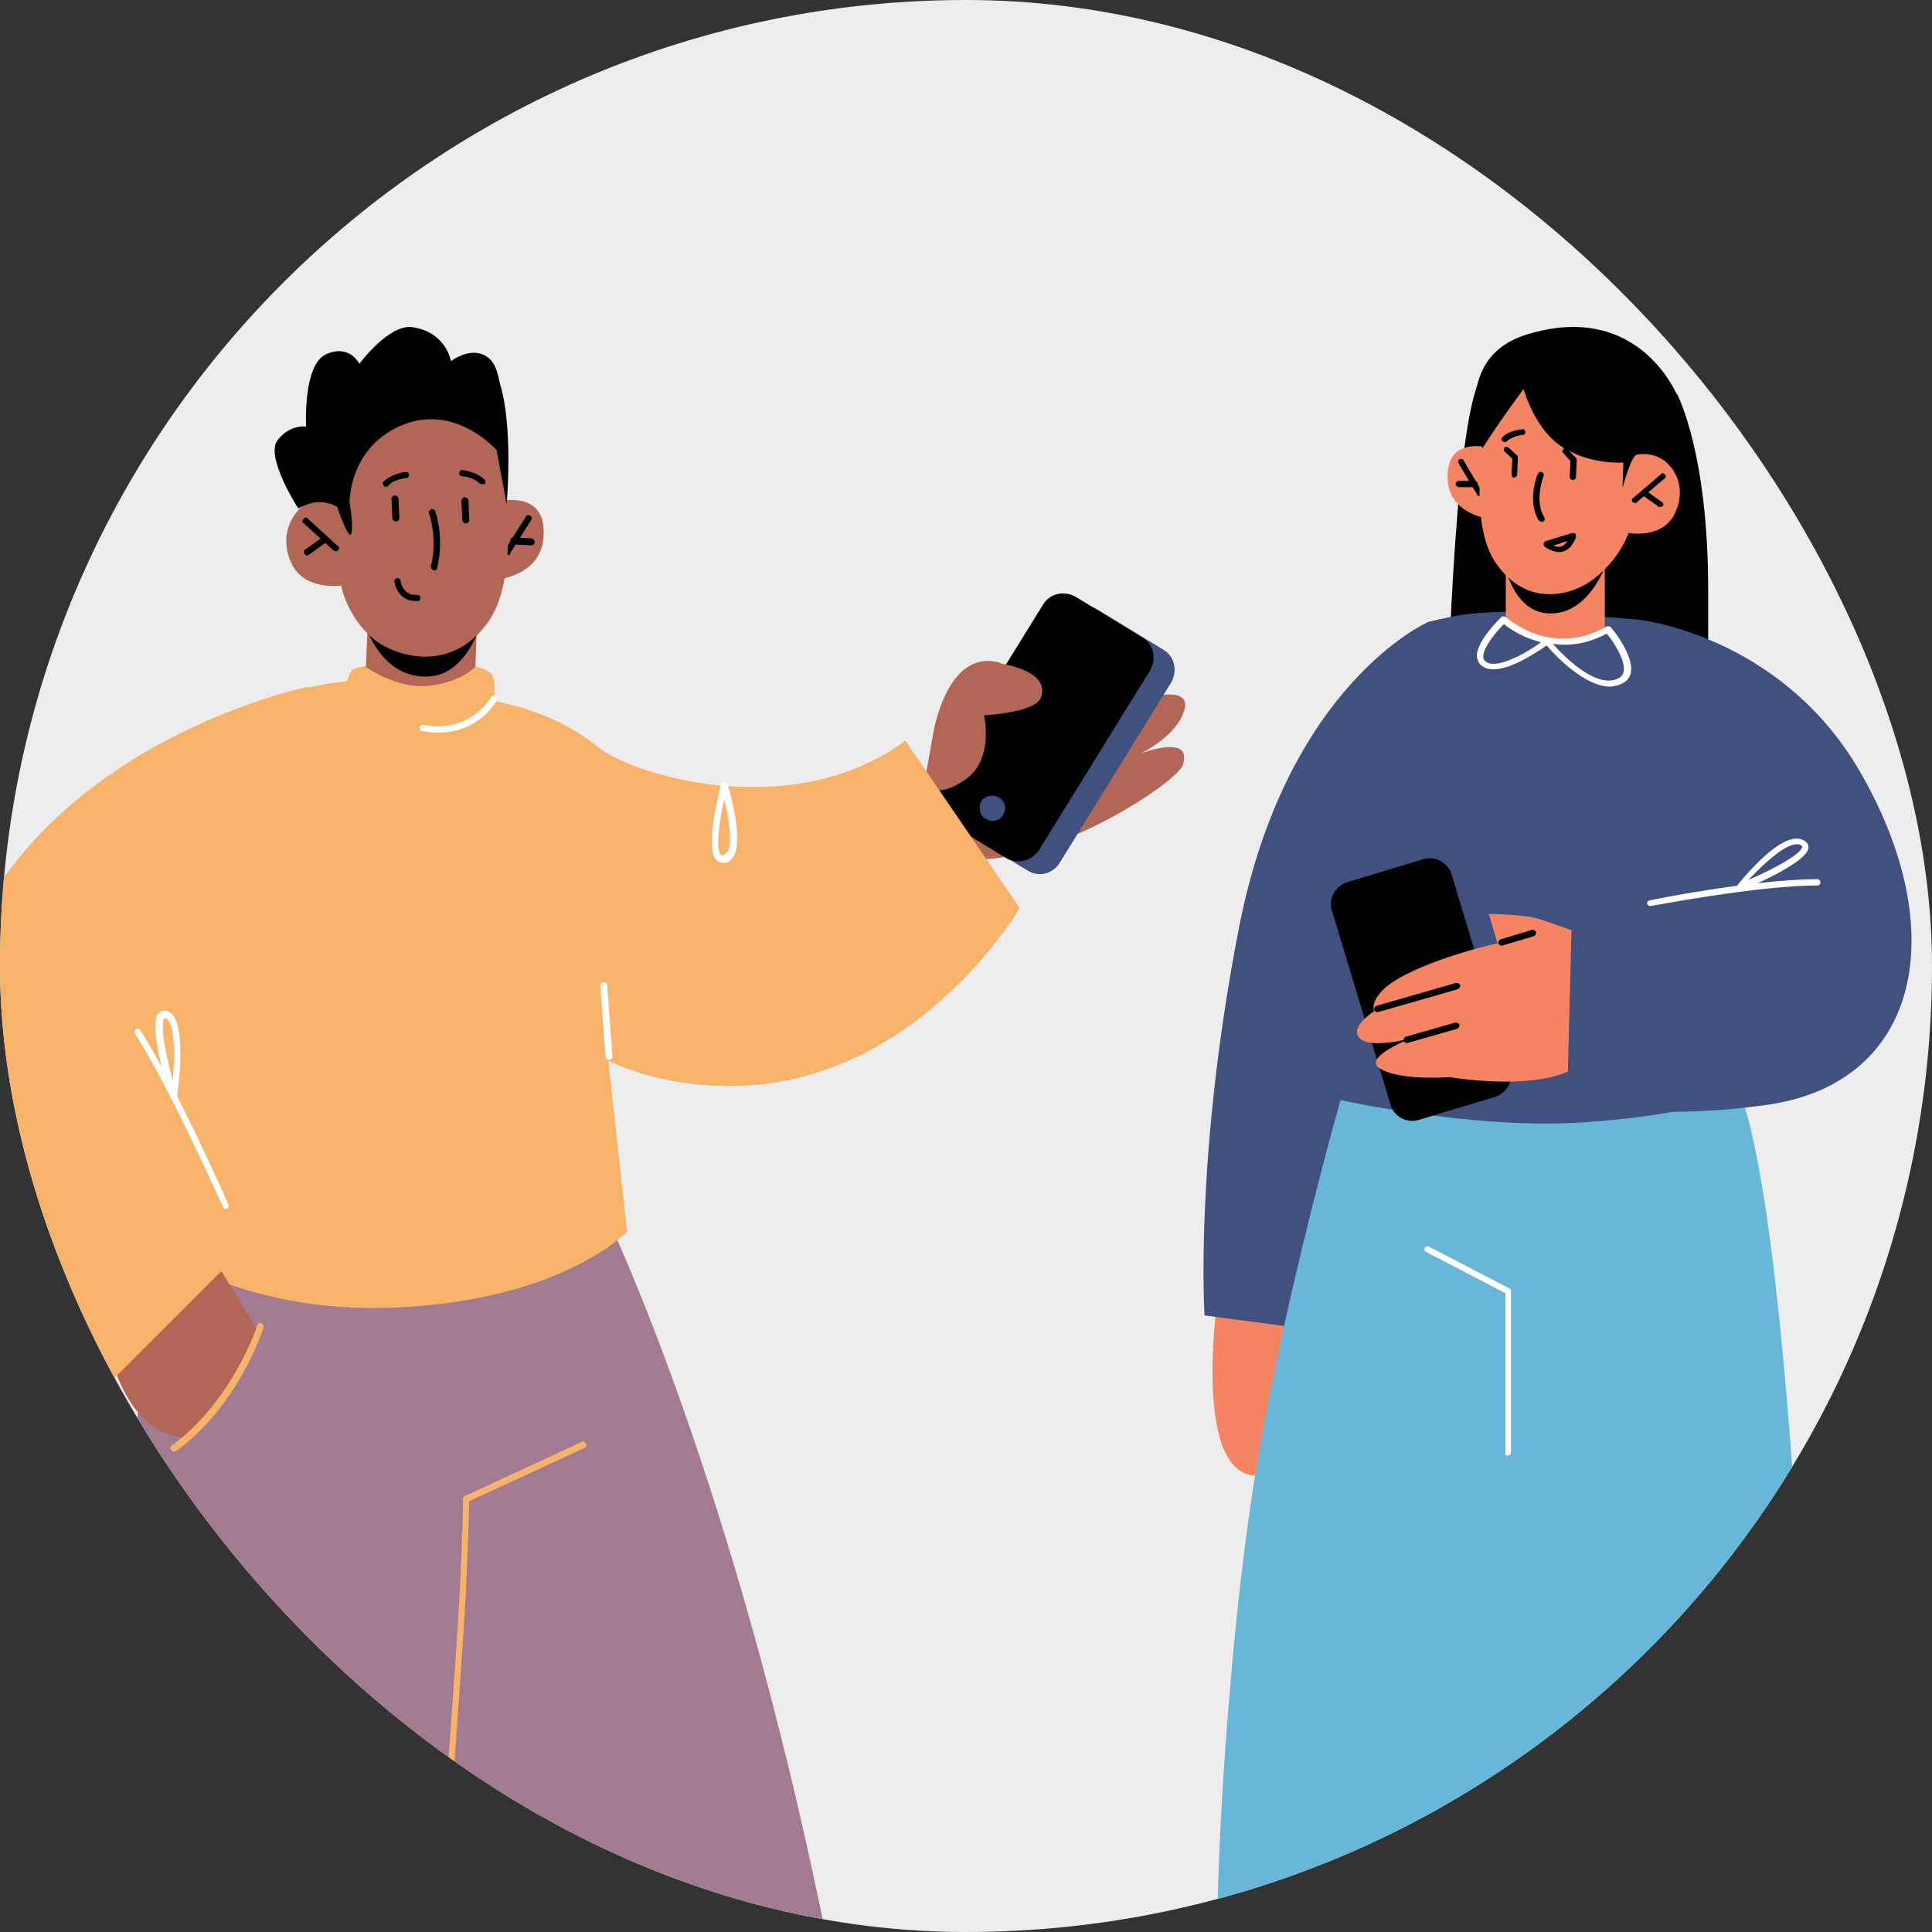 <svg width="56" height="56" viewBox="0 0 56 56" fill="none" xmlns="http://www.w3.org/2000/svg">
<rect x="0" y="0" width="56" height="56" fill="#333333" stroke="none"/>
<g clip-path="url(#clip0_639_2527)">
<rect width="56" height="56" rx="28" fill="#EEEDED"/>
<path d="M27.03 21.366C27.03 21.366 27.384 18.838 28.926 19.192C29.634 19.369 28.521 20.734 28.521 20.734L30.493 19.9C30.493 19.9 32.743 19.192 33.199 19.369C33.654 19.546 32.946 20.305 32.946 20.305C32.946 20.305 34.538 19.774 34.336 20.557C34.134 21.341 33.047 21.847 33.047 21.847C33.047 21.847 34.589 21.24 34.286 22.175C34.109 22.681 30.721 24.906 28.395 24.906C26.069 24.906 26.726 23.06 26.726 23.06L27.03 21.366Z" fill="#B26756"/>
<path d="M32.156 22.378C32.13 22.378 32.13 22.378 32.105 22.352L30.032 20.709C30.007 20.684 29.981 20.633 30.007 20.583C30.032 20.557 30.082 20.532 30.133 20.557L32.206 22.201C32.231 22.226 32.257 22.276 32.231 22.327C32.206 22.352 32.181 22.378 32.156 22.378Z" fill="black"/>
<path d="M27.986 23.488C27.935 23.488 27.91 23.462 27.91 23.412C27.91 23.361 27.935 23.311 27.986 23.311C27.986 23.311 28.593 23.235 28.846 22.754C29.048 22.35 28.972 21.743 28.567 21.01C28.542 20.959 28.567 20.909 28.593 20.884C28.643 20.858 28.694 20.884 28.719 20.909C29.149 21.718 29.25 22.35 28.997 22.83C28.694 23.412 28.011 23.488 27.986 23.488Z" fill="black"/>
<path d="M29.783 25.232L27.836 24.044C27.507 23.842 27.432 23.437 27.608 23.108L30.845 17.875C31.047 17.547 31.451 17.471 31.78 17.648L33.727 18.836C34.055 19.038 34.131 19.443 33.954 19.771L30.718 25.005C30.516 25.333 30.111 25.434 29.783 25.232Z" fill="#40507F"/>
<path d="M29.173 24.879L27.227 23.69C26.898 23.488 26.822 23.084 26.999 22.755L30.235 17.522C30.438 17.193 30.842 17.117 31.171 17.294L33.117 18.482C33.446 18.685 33.522 19.089 33.345 19.418L30.109 24.651C29.907 24.954 29.502 25.056 29.173 24.879Z" fill="black"/>
<path d="M28.401 23.44C28.401 23.642 28.578 23.794 28.78 23.794C28.983 23.794 29.134 23.617 29.134 23.415C29.134 23.212 28.957 23.061 28.755 23.061C28.528 23.061 28.376 23.238 28.401 23.44Z" fill="#40507F"/>
<path d="M28.524 19.168C28.524 19.168 30.522 19.294 30.168 20.23C29.991 20.66 28.524 20.735 28.524 20.735C28.524 20.735 28.828 22.025 27.968 22.606C27.184 23.137 26.906 22.809 26.906 22.809C26.906 22.809 27.21 20.103 28.524 19.168Z" fill="#B26756"/>
<path d="M17.422 34.915C17.422 34.915 20.658 41.413 23.313 53.169C25.74 63.863 26.246 72.712 26.246 72.712H15.804C15.804 72.712 14.641 63.989 14.338 60.526C14.034 57.062 12.998 52.461 12.998 52.461C12.998 52.461 11.557 72.383 11.228 72.712C10.874 73.04 0.888 72.787 0.989 72.332C1.09 71.877 4.149 38.834 4.427 36.66C5.236 29.985 17.422 34.915 17.422 34.915Z" fill="#A37B90"/>
<path d="M12.992 52.565C12.941 52.565 12.891 52.515 12.891 52.464C12.891 52.413 13.219 48.141 13.32 46.245C13.421 44.349 13.421 43.438 13.421 43.438C13.421 43.413 13.447 43.363 13.472 43.363L16.86 41.795C16.91 41.77 16.961 41.795 16.986 41.846C17.012 41.896 16.986 41.947 16.936 41.972L13.598 43.514C13.598 43.742 13.573 44.652 13.497 46.27C13.396 48.166 13.068 52.464 13.068 52.515C13.068 52.54 13.042 52.565 12.992 52.565Z" fill="#F7B369"/>
<path d="M13.779 19.316C13.779 19.316 14.158 19.417 14.259 19.544C14.361 19.695 14.335 20.252 14.335 20.252L17.293 27.684L18.178 35.699C18.178 35.699 16.332 37.671 11.529 37.898C6.725 38.126 4.172 35.926 4.172 35.926C4.172 35.926 6.119 22.476 7.307 20.732C7.838 19.948 10.063 19.746 10.063 19.746C10.063 19.746 10.138 19.468 10.214 19.417C10.669 19.114 13.779 19.316 13.779 19.316Z" fill="#F7B369"/>
<path d="M13.91 14.666C13.91 14.666 15.68 13.983 15.756 15.323C15.857 16.891 13.986 16.84 13.986 16.84L13.91 14.666Z" fill="#B26756"/>
<path d="M14.713 16.084C14.688 16.084 14.688 16.084 14.663 16.059C14.612 16.033 14.612 15.983 14.638 15.932L15.245 14.972C15.27 14.921 15.32 14.921 15.371 14.946C15.421 14.972 15.421 15.022 15.396 15.073L14.789 16.033C14.789 16.084 14.764 16.084 14.713 16.084Z" fill="black"/>
<path d="M15.396 15.806L14.89 15.78C14.84 15.78 14.789 15.73 14.789 15.679C14.789 15.629 14.814 15.578 14.89 15.578L15.396 15.603C15.446 15.603 15.497 15.654 15.497 15.704C15.497 15.78 15.446 15.806 15.396 15.806Z" fill="black"/>
<path d="M10.65 18.267L10.574 20.088C10.574 20.088 11.257 20.492 12.142 20.543C13.33 20.593 13.76 19.911 13.76 19.911L13.836 17.762L10.65 18.267Z" fill="#B26756"/>
<path d="M10.641 18.26C10.641 18.26 11.146 19.752 12.511 19.6C13.599 19.474 13.978 17.957 13.978 17.957L10.641 18.26Z" fill="black"/>
<path d="M14.517 13.206C14.517 13.206 15.175 16.569 14.163 18.01C13.076 19.552 11.458 19.021 10.851 18.541C10.042 17.883 9.891 16.973 9.891 16.973C9.891 16.973 8.728 17.15 8.399 16.215C8.02 15.229 8.778 14.445 9.334 14.42C9.916 14.394 9.967 14.495 9.967 14.495L9.84 13.434C9.84 13.434 13.455 9.692 14.517 13.206Z" fill="#B26756"/>
<path d="M9.739 15.977C9.714 15.977 9.688 15.977 9.663 15.952L8.804 15.168C8.753 15.143 8.753 15.067 8.804 15.042C8.829 14.991 8.905 14.991 8.93 15.042L9.79 15.826C9.84 15.851 9.84 15.927 9.79 15.952C9.79 15.977 9.764 15.977 9.739 15.977Z" fill="black"/>
<path d="M8.901 16.104C8.876 16.104 8.85 16.079 8.825 16.053C8.8 16.003 8.8 15.952 8.85 15.927L9.381 15.548C9.432 15.523 9.483 15.523 9.508 15.573C9.533 15.624 9.533 15.674 9.483 15.7L8.952 16.079C8.952 16.079 8.926 16.104 8.901 16.104Z" fill="black"/>
<path d="M11.474 15.118C11.424 15.118 11.373 15.067 11.373 15.017L11.348 14.46C11.348 14.41 11.398 14.359 11.449 14.359C11.499 14.359 11.55 14.41 11.55 14.46L11.575 15.017C11.575 15.067 11.525 15.118 11.474 15.118Z" fill="black"/>
<path d="M13.501 15.171C13.451 15.171 13.4 15.12 13.4 15.069L13.375 14.513C13.375 14.463 13.426 14.412 13.476 14.412C13.527 14.412 13.577 14.463 13.577 14.513L13.602 15.069C13.602 15.145 13.552 15.171 13.501 15.171Z" fill="black"/>
<path d="M12.591 16.538C12.515 16.512 12.49 16.462 12.49 16.411C12.692 15.602 12.44 14.894 12.44 14.894C12.414 14.844 12.44 14.793 12.49 14.768C12.541 14.742 12.591 14.768 12.617 14.818C12.617 14.844 12.895 15.577 12.667 16.462C12.667 16.512 12.642 16.538 12.591 16.538Z" fill="black"/>
<path d="M13.973 14.032C13.947 14.032 13.922 14.032 13.897 14.007C13.745 13.855 13.492 13.805 13.391 13.805C13.341 13.805 13.29 13.754 13.315 13.704C13.315 13.653 13.366 13.602 13.416 13.628C13.442 13.628 13.821 13.678 14.049 13.906C14.074 13.957 14.074 14.007 14.049 14.032C14.023 14.032 13.998 14.032 13.973 14.032Z" fill="black"/>
<path d="M11.199 14.11C11.174 14.11 11.148 14.11 11.123 14.084C11.098 14.059 11.072 13.983 11.123 13.958C11.351 13.73 11.73 13.68 11.755 13.68C11.806 13.68 11.856 13.705 11.856 13.755C11.856 13.806 11.831 13.857 11.78 13.857C11.78 13.857 11.426 13.882 11.275 14.059C11.249 14.084 11.224 14.11 11.199 14.11Z" fill="black"/>
<path d="M9.705 14.488C9.705 14.488 10.033 15.525 10.16 15.499C10.286 15.474 10.135 13.831 9.73 13.755C9.351 13.679 9.705 14.488 9.705 14.488Z" fill="black"/>
<path d="M13.785 19.316C13.785 19.316 13.431 19.746 12.47 19.873C11.535 19.999 10.625 19.342 10.625 19.342L10.145 20.53L11.763 21.288L14.265 20.783L14.139 19.645L13.785 19.316Z" fill="#F7B369"/>
<path d="M12.037 17.42C11.834 17.42 11.531 17.319 11.43 16.864C11.43 16.813 11.455 16.763 11.505 16.763C11.556 16.737 11.607 16.788 11.607 16.838C11.708 17.294 12.062 17.243 12.087 17.243C12.138 17.243 12.188 17.268 12.188 17.319C12.188 17.369 12.163 17.42 12.112 17.42C12.112 17.42 12.087 17.42 12.037 17.42Z" fill="black"/>
<path d="M26.244 21.466L29.556 26.32C29.556 26.32 26.497 31.604 20.96 31.477C14.26 31.326 13.426 24.904 13.426 24.904L13.982 20.277C13.982 20.277 15.828 20.429 17.319 21.643C18.381 22.502 23.008 23.867 26.244 21.466Z" fill="#F7B369"/>
<path d="M12.691 21.239C12.539 21.239 12.388 21.213 12.236 21.188C12.185 21.188 12.16 21.137 12.16 21.087C12.16 21.036 12.211 21.011 12.261 21.011C13.627 21.264 14.208 20.253 14.233 20.202C14.259 20.151 14.309 20.151 14.36 20.177C14.41 20.202 14.41 20.253 14.385 20.303C14.41 20.328 13.879 21.239 12.691 21.239Z" fill="white"/>
<path d="M7.538 38.684L5.718 35.701L3.164 39.114C3.164 39.114 3.644 41.668 5.465 41.668C6.021 41.668 7.538 38.684 7.538 38.684Z" fill="#B26756"/>
<path d="M5.03 42.076C5.005 42.076 4.979 42.051 4.954 42.025C4.929 41.975 4.929 41.924 4.979 41.899C6.724 40.635 7.457 38.435 7.457 38.41C7.482 38.359 7.533 38.334 7.583 38.359C7.634 38.385 7.659 38.435 7.634 38.486C7.634 38.511 6.901 40.787 5.081 42.076C5.081 42.076 5.055 42.076 5.03 42.076Z" fill="#F7B369"/>
<path d="M8.95 19.9C8.95 19.9 1.315 21.443 -1.137 27.738C-3.716 34.311 3.06 40.202 3.06 40.202L6.776 36.485L8.95 19.9Z" fill="#F7B369"/>
<path d="M6.544 35.043C6.519 35.043 6.469 35.018 6.469 34.992C6.443 34.967 4.952 31.579 3.915 29.961C3.89 29.911 3.89 29.86 3.94 29.835C3.991 29.81 4.041 29.81 4.067 29.86C5.103 31.478 6.62 34.891 6.62 34.917C6.645 34.967 6.62 35.018 6.57 35.043H6.544Z" fill="white"/>
<path d="M5.033 31.882C4.982 31.882 4.957 31.856 4.931 31.806C4.83 31.452 4.274 29.682 4.603 29.354C4.653 29.303 4.729 29.278 4.83 29.303C5.437 29.455 5.184 31.401 5.134 31.78C5.134 31.856 5.108 31.882 5.033 31.882C5.058 31.882 5.058 31.882 5.033 31.882ZM4.78 29.505C4.754 29.505 4.754 29.505 4.78 29.505C4.628 29.657 4.78 30.466 5.007 31.325C5.083 30.491 5.058 29.581 4.78 29.505Z" fill="white"/>
<path d="M20.942 25.008C20.866 25.008 20.815 24.982 20.765 24.932C20.436 24.603 20.815 23.061 20.891 22.758C20.891 22.707 20.942 22.682 20.992 22.682C21.043 22.682 21.068 22.707 21.093 22.758C21.144 22.909 21.549 24.3 21.27 24.805C21.22 24.906 21.144 24.982 21.043 25.008C20.992 25.008 20.967 25.008 20.942 25.008ZM20.992 23.162C20.841 23.845 20.739 24.628 20.891 24.78C20.891 24.78 20.916 24.805 20.967 24.78C21.018 24.755 21.043 24.73 21.093 24.679C21.245 24.426 21.119 23.668 20.992 23.162Z" fill="white"/>
<path d="M17.651 30.721C17.601 30.721 17.55 30.67 17.55 30.62L17.398 28.572C17.398 28.521 17.424 28.471 17.5 28.471C17.55 28.471 17.601 28.496 17.601 28.572L17.752 30.62C17.752 30.67 17.727 30.721 17.651 30.721Z" fill="white"/>
<path d="M8.646 14.741C8.646 14.741 7.685 13.25 8.039 12.769C8.393 12.289 8.874 12.365 8.874 12.365C8.874 12.365 8.772 10.57 9.455 10.267C10.138 9.963 10.416 10.545 10.416 10.545C10.416 10.545 11.275 9.382 11.958 9.483C12.944 9.634 13.07 10.469 13.07 10.469C13.07 10.469 13.753 9.938 14.233 10.444C14.714 10.949 14.511 13.174 14.511 13.174C14.511 13.174 13.222 11.556 11.503 12.39C9.885 13.199 10.138 14.994 10.138 14.994C10.138 14.994 9.556 14.21 8.646 14.741Z" fill="black"/>
<path d="M14.332 12.718L14.686 14.614C14.686 14.614 14.888 12.364 14.484 11.1C14.079 9.861 14.231 12.238 14.231 12.238L14.332 12.718Z" fill="black"/>
<path d="M35.282 37.713C35.282 37.713 34.525 43.015 36.567 42.763C38.587 42.51 37.83 37.369 37.83 37.369L35.282 37.713Z" fill="#F48462"/>
<path d="M41.41 18.021C41.41 18.021 37.278 19.812 35.901 26.95C34.616 33.583 34.914 38.128 34.914 38.128L38.38 38.587L42.121 21.235L41.41 18.021Z" fill="#40507F"/>
<path d="M48.617 11.435C48.617 11.435 49.512 13.111 49.512 17.082C49.512 21.029 49.512 21.029 49.512 21.029L41.938 21.19C41.938 21.19 42.098 12.422 42.925 10.931C43.728 9.416 48.617 11.435 48.617 11.435Z" fill="black"/>
<path d="M38.997 31.38C38.997 31.38 37.092 37.944 36.266 43.499C35.439 49.053 34.98 58.073 35.508 58.395C36.036 58.716 42.233 59.129 42.233 59.129C42.233 59.129 44.322 59.886 47.948 59.795C50.565 59.726 52.699 59.129 52.699 59.129C52.699 59.129 52.217 35.006 50.243 31.219C48.706 28.235 38.997 31.38 38.997 31.38Z" fill="#68B6D8"/>
<path d="M38.744 30.302V31.863C38.744 31.863 42.692 32.758 45.951 32.528C49.188 32.299 50.404 31.725 50.404 31.725L51.781 23.806L47.443 17.954L44.253 17.701L43.197 17.747C42.738 17.77 42.279 17.816 41.82 17.931L41.407 18.023L38.882 29.246L38.744 30.302Z" fill="#40507F"/>
<path d="M41.801 32.251L44.005 31.585C44.349 31.471 44.556 31.104 44.441 30.759L42.742 25.136C42.628 24.792 42.26 24.585 41.916 24.7L39.713 25.366C39.368 25.48 39.162 25.848 39.276 26.192L40.975 31.815C41.09 32.159 41.457 32.366 41.801 32.251Z" fill="#40507F"/>
<path d="M41.133 32.458L43.337 31.793C43.681 31.678 43.888 31.311 43.773 30.966L42.074 25.343C41.96 24.999 41.592 24.792 41.248 24.907L39.045 25.573C38.7 25.687 38.494 26.055 38.609 26.399L40.307 32.022C40.399 32.366 40.789 32.573 41.133 32.458Z" fill="black"/>
<path d="M45.999 27.135C45.999 27.135 44.989 26.745 44.507 26.607C43.979 26.492 43.153 26.492 43.153 26.492L43.405 27.341C43.405 27.341 41.913 27.663 40.766 28.237C39.618 28.81 39.825 29.315 39.825 29.315C39.825 29.315 39.09 29.774 39.412 30.096C39.733 30.417 40.904 30.096 40.904 30.096C40.904 30.096 39.412 30.669 40.031 30.991C40.651 31.335 42.028 31.22 42.028 31.22C42.028 31.22 45.012 31.748 45.999 30.692C46.986 29.683 45.999 27.135 45.999 27.135Z" fill="#F48462"/>
<path d="M47.445 17.953C47.445 17.953 51.576 18.366 53.895 22.337C56.58 26.95 55.685 31.38 51.232 32.023C47.537 32.551 45.425 31.862 45.425 31.862L45.563 26.491L47.835 26.17L50.062 23.462L47.445 17.953Z" fill="#40507F"/>
<path d="M43.517 27.41H43.54L44.459 27.135C44.504 27.112 44.527 27.066 44.527 27.02C44.504 26.974 44.459 26.951 44.413 26.951L43.495 27.227C43.449 27.25 43.426 27.296 43.426 27.341C43.449 27.387 43.495 27.41 43.517 27.41Z" fill="black"/>
<path d="M39.918 29.337H39.941L42.259 28.672C42.305 28.649 42.328 28.603 42.328 28.557C42.305 28.511 42.259 28.488 42.213 28.488L39.895 29.154C39.849 29.177 39.826 29.223 39.826 29.269C39.849 29.315 39.872 29.337 39.918 29.337Z" fill="black"/>
<path d="M40.767 30.233H40.79L42.236 29.82C42.282 29.797 42.305 29.752 42.305 29.706C42.282 29.66 42.236 29.637 42.19 29.637L40.744 30.05C40.698 30.073 40.675 30.119 40.675 30.165C40.698 30.21 40.744 30.233 40.767 30.233Z" fill="black"/>
<path d="M47.835 26.263C47.881 26.263 50.933 25.666 52.678 25.666C52.724 25.666 52.77 25.62 52.77 25.574C52.77 25.528 52.724 25.482 52.678 25.482C50.91 25.482 47.835 26.079 47.812 26.102C47.766 26.102 47.743 26.148 47.743 26.194C47.743 26.217 47.789 26.263 47.835 26.263Z" fill="white"/>
<path d="M50.402 25.826H50.425C50.884 25.643 52.399 24.977 52.422 24.564C52.422 24.495 52.399 24.426 52.284 24.357C51.664 24.013 50.471 25.528 50.333 25.689C50.31 25.712 50.31 25.758 50.333 25.803C50.356 25.826 50.379 25.826 50.402 25.826ZM52.078 24.472C52.123 24.472 52.169 24.472 52.192 24.495C52.238 24.518 52.238 24.541 52.238 24.541C52.238 24.725 51.481 25.161 50.678 25.505C51.137 25.023 51.733 24.472 52.078 24.472Z" fill="white"/>
<path d="M43.664 13.111C43.664 13.111 42.08 12.446 41.966 13.662C41.828 15.062 43.503 15.085 43.503 15.085L43.664 13.111Z" fill="#F48462"/>
<path d="M42.877 14.372C42.9 14.372 42.9 14.372 42.923 14.349C42.969 14.326 42.969 14.28 42.946 14.234L42.418 13.339C42.395 13.293 42.349 13.293 42.303 13.316C42.257 13.339 42.257 13.385 42.28 13.431L42.808 14.326C42.831 14.372 42.854 14.372 42.877 14.372Z" fill="black"/>
<path d="M42.285 14.121H42.744C42.79 14.121 42.836 14.075 42.836 14.029C42.836 13.983 42.79 13.938 42.744 13.938H42.285C42.239 13.938 42.193 13.983 42.193 14.029C42.193 14.075 42.239 14.121 42.285 14.121Z" fill="black"/>
<path d="M46.516 16.16V18.249C46.516 18.249 45.873 18.593 45.093 18.616C44.014 18.639 43.647 17.996 43.647 17.996V16.068L46.516 16.16Z" fill="#F48462"/>
<path d="M46.516 16.438C46.516 16.438 45.988 17.929 44.771 17.769C43.784 17.631 43.555 16.162 43.555 16.162L46.516 16.438Z" fill="black"/>
<path d="M43.144 11.913C43.144 11.913 42.455 14.943 43.327 16.274C44.268 17.697 45.645 17.215 46.196 16.779C46.954 16.205 47.206 15.448 47.206 15.448C47.206 15.448 48.239 15.654 48.583 14.805C48.95 13.91 48.308 13.198 47.78 13.153C47.252 13.107 47.206 13.198 47.206 13.198L47.367 12.257C47.367 12.257 44.222 8.769 43.144 11.913Z" fill="#F48462"/>
<path d="M47.401 14.578C47.425 14.578 47.447 14.578 47.447 14.555L48.251 13.866C48.297 13.843 48.297 13.774 48.251 13.751C48.228 13.705 48.159 13.705 48.136 13.751L47.333 14.44C47.287 14.463 47.287 14.532 47.333 14.555C47.356 14.578 47.379 14.578 47.401 14.578Z" fill="black"/>
<path d="M48.131 14.694C48.154 14.694 48.177 14.671 48.2 14.671C48.223 14.626 48.223 14.58 48.177 14.557L47.695 14.212C47.649 14.189 47.603 14.189 47.58 14.235C47.557 14.281 47.557 14.327 47.603 14.35L48.085 14.694C48.108 14.694 48.108 14.694 48.131 14.694Z" fill="black"/>
<path d="M44.693 15.131C44.716 15.131 44.716 15.131 44.739 15.108C44.785 15.085 44.785 15.039 44.762 14.993C44.464 14.534 44.739 13.8 44.739 13.8C44.762 13.754 44.739 13.708 44.693 13.685C44.648 13.662 44.602 13.685 44.579 13.731C44.556 13.754 44.257 14.534 44.602 15.085C44.648 15.108 44.67 15.131 44.693 15.131Z" fill="black"/>
<path d="M43.612 12.813C43.635 12.813 43.658 12.813 43.681 12.79C43.842 12.629 44.14 12.606 44.14 12.606C44.186 12.606 44.232 12.56 44.209 12.514C44.209 12.469 44.163 12.423 44.117 12.446C44.094 12.446 43.75 12.469 43.543 12.675C43.52 12.698 43.52 12.767 43.543 12.79C43.566 12.79 43.589 12.813 43.612 12.813Z" fill="black"/>
<path d="M46.111 12.835C46.134 12.835 46.157 12.835 46.157 12.812C46.203 12.79 46.203 12.721 46.157 12.698C45.973 12.491 45.606 12.445 45.583 12.445C45.537 12.445 45.491 12.468 45.491 12.514C45.491 12.56 45.514 12.606 45.56 12.606C45.56 12.606 45.882 12.652 46.019 12.812C46.065 12.812 46.088 12.835 46.111 12.835Z" fill="black"/>
<path d="M45.202 16.002C45.248 16.002 45.27 16.002 45.316 15.979C45.477 15.933 45.592 15.796 45.684 15.566C45.684 15.543 45.684 15.497 45.661 15.474C45.638 15.451 45.615 15.451 45.569 15.451L44.811 15.681C44.788 15.681 44.766 15.704 44.743 15.749C44.743 15.773 44.743 15.818 44.766 15.841C44.766 15.841 44.972 16.002 45.202 16.002ZM45.431 15.681C45.385 15.773 45.316 15.818 45.248 15.841C45.179 15.864 45.087 15.841 45.018 15.818L45.431 15.681Z" fill="black"/>
<path d="M42.967 12.995C42.967 12.995 43.426 12.284 43.794 11.779C44.161 11.274 44.161 11.274 44.161 11.274C44.161 11.274 44.482 12.467 45.308 12.972C46.112 13.477 47.053 13.408 47.053 13.408L47.03 14.143C47.03 14.143 47.282 13.202 47.443 13.179C47.604 13.156 47.833 13.133 48.109 13.271C48.384 13.408 48.43 13.546 48.43 13.546C48.43 13.546 48.774 11.825 48.614 11.457C48.453 11.09 47.282 8.772 44.276 9.69C41.98 10.379 42.967 12.995 42.967 12.995Z" fill="black"/>
<path d="M43.881 13.842C43.927 13.842 43.973 13.797 43.973 13.774L43.996 13.269C43.996 13.246 43.996 13.223 43.973 13.2L43.721 12.97C43.675 12.947 43.629 12.947 43.606 12.97C43.583 13.016 43.583 13.062 43.606 13.085L43.835 13.292L43.812 13.751C43.812 13.797 43.835 13.842 43.881 13.842Z" fill="black"/>
<path d="M45.588 13.914C45.634 13.914 45.68 13.868 45.68 13.845L45.703 13.34C45.703 13.317 45.703 13.294 45.68 13.271L45.428 13.019C45.405 12.973 45.336 12.973 45.313 13.019C45.29 13.042 45.267 13.111 45.313 13.134L45.52 13.363L45.497 13.845C45.497 13.868 45.542 13.914 45.588 13.914Z" fill="black"/>
<path d="M46.666 19.902C46.758 19.902 46.826 19.879 46.918 19.856C47.102 19.788 47.217 19.696 47.263 19.535C47.4 19.03 46.735 18.227 46.689 18.181C46.666 18.158 46.62 18.135 46.574 18.158C44.967 19.076 43.705 17.928 43.636 17.882C43.613 17.86 43.544 17.86 43.521 17.882C43.453 17.951 42.764 18.617 42.81 19.053C42.833 19.168 42.879 19.26 42.993 19.328C43.498 19.627 44.531 18.915 44.83 18.709C45.059 18.984 45.931 19.902 46.666 19.902ZM46.574 18.364C46.781 18.617 47.148 19.191 47.056 19.489C47.033 19.581 46.964 19.65 46.826 19.696C46.207 19.902 45.334 19.03 45.013 18.663C45.495 18.732 46.023 18.663 46.574 18.364ZM44.669 18.617C44.256 18.915 43.429 19.397 43.085 19.191C43.016 19.145 42.993 19.099 42.993 19.053C42.971 18.778 43.384 18.296 43.59 18.089C43.728 18.204 44.118 18.479 44.669 18.617Z" fill="white"/>
<path d="M43.705 42.19C43.751 42.19 43.797 42.144 43.797 42.098V37.415C43.797 37.392 43.774 37.347 43.751 37.347L41.41 36.13C41.364 36.107 41.318 36.13 41.295 36.176C41.272 36.222 41.295 36.268 41.341 36.291L43.636 37.484V42.121C43.613 42.166 43.659 42.19 43.705 42.19Z" fill="white"/>
</g>
<defs>
<clipPath id="clip0_639_2527">
<rect width="56" height="56" rx="28" fill="white"/>
</clipPath>
</defs>
</svg>

